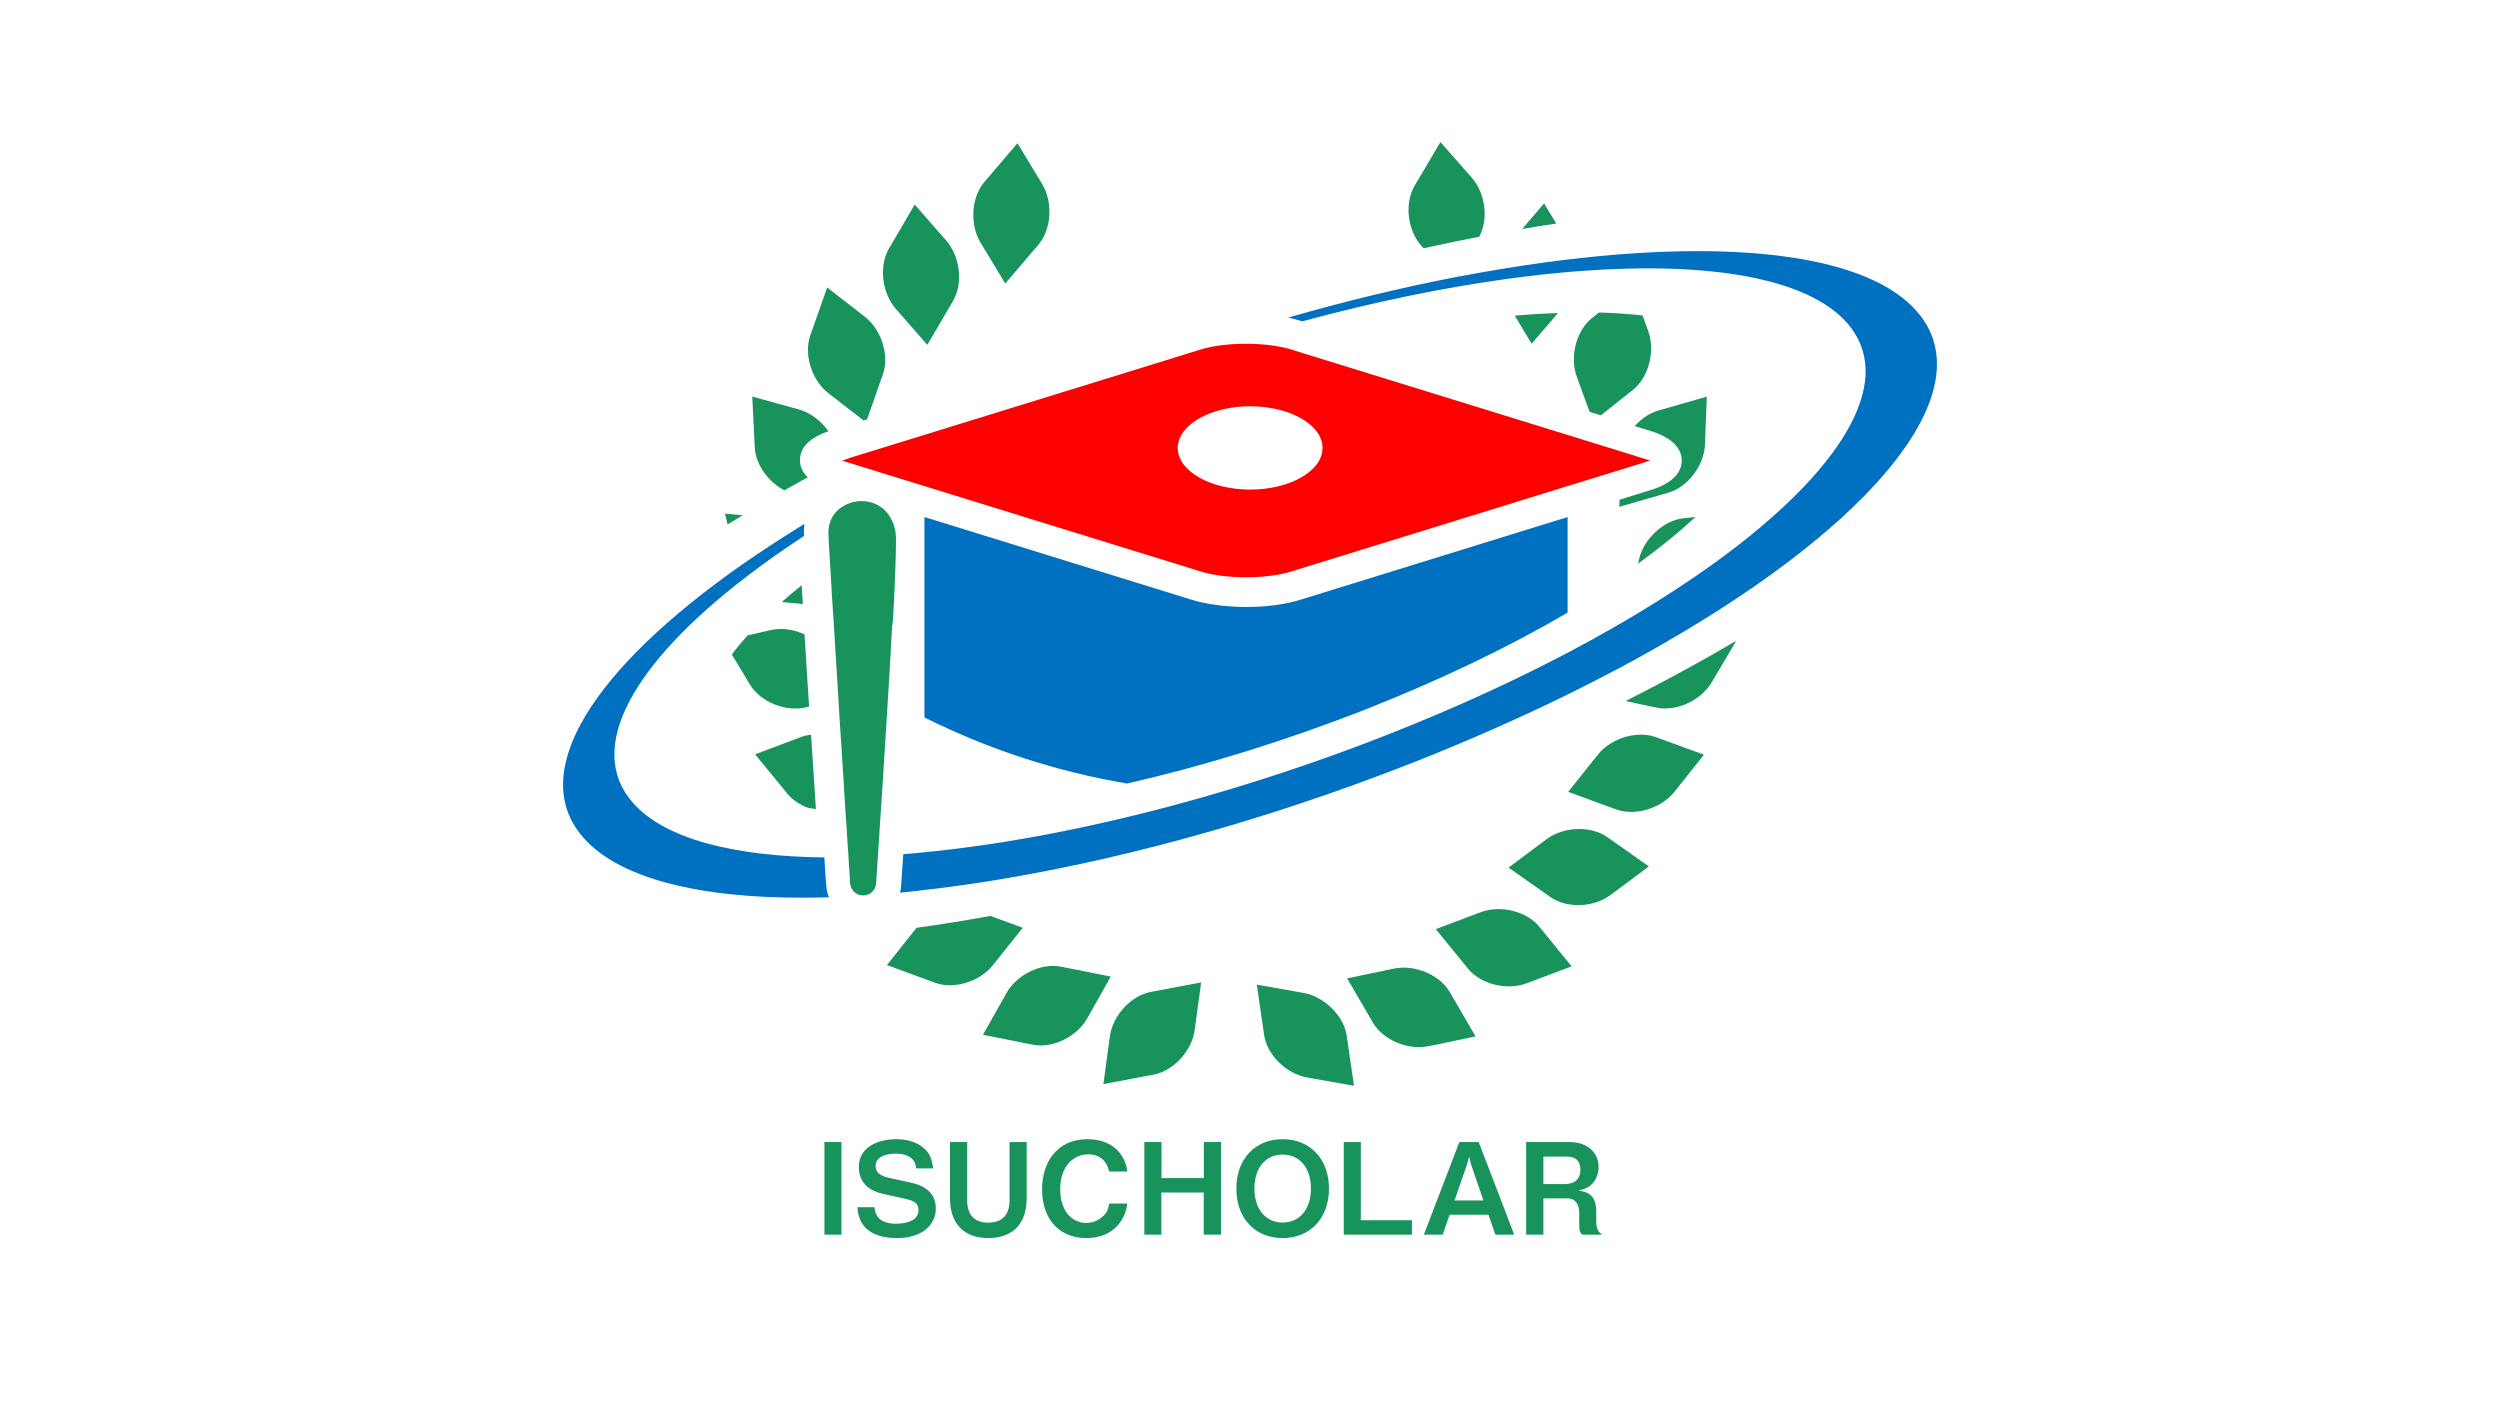 <svg width="4400" height="2475" xmlns="http://www.w3.org/2000/svg" xmlns:xlink="http://www.w3.org/1999/xlink" xml:space="preserve" overflow="hidden"><g><path d="M1451 2173 1451 2010 1481 2010 1481 2173 1451 2173Z" fill="#19935C" fill-rule="evenodd"/><path d="M1579.03 2179C1551.11 2179 1511.52 2171.44 1509 2124.67L1539.21 2124.67C1540.58 2150.8 1564.38 2153.78 1576.51 2153.78 1584.06 2153.78 1616.56 2152.87 1616.56 2129.94 1616.56 2118.02 1609.47 2113.66 1594.59 2110.23L1555.23 2101.51C1534.17 2096.93 1511.52 2085.01 1511.52 2053.83 1511.52 2018.76 1545.16 2005 1577.2 2005 1590.7 2005 1611.3 2007.52 1626.4 2021.05 1635.78 2029.53 1639.45 2037.32 1642.42 2056.35L1612.21 2056.35C1611.07 2031.82 1584.98 2030.45 1576.74 2030.45 1571.48 2030.45 1541.04 2030.91 1541.04 2052.23 1541.04 2061.62 1546.53 2068.96 1563.92 2072.86L1606.26 2082.26C1618.85 2085.01 1647 2094.64 1647 2126.5 1647.23 2156.3 1622.28 2179 1579.03 2179Z" fill="#19935C" fill-rule="evenodd"/><path d="M1739.84 2179C1696.07 2179 1672 2153.48 1672 2109.1L1672 2010 1702.25 2010 1702.25 2112.78C1702.25 2141.06 1718.07 2151.87 1739.16 2151.87 1763.68 2151.87 1776.75 2138.3 1776.75 2112.78L1776.75 2010 1807 2010 1807 2109.1C1806.77 2160.84 1775.14 2179 1739.84 2179Z" fill="#19935C" fill-rule="evenodd"/><path d="M1912.22 2179C1857.93 2179 1834 2138.42 1834 2093.49 1834 2050.39 1856.32 2005 1914.52 2005 1961.22 2005 1981.47 2035.95 1984 2061.85L1952.02 2061.85C1945.81 2031.59 1919.81 2031.59 1915.21 2031.59 1889.67 2031.59 1865.98 2052.23 1865.98 2093.03 1865.98 2131.32 1886.68 2152.41 1911.76 2152.41 1922.57 2152.41 1933.39 2148.28 1941.67 2140.26 1949.03 2133.15 1950.64 2127.42 1952.02 2118.25L1984 2118.25C1981.24 2145.76 1960.3 2179 1912.22 2179Z" fill="#19935C" fill-rule="evenodd"/><path d="M2118.52 2173 2118.52 2098.83 2044.03 2098.83 2044.03 2173 2014 2173 2014 2010 2044.25 2010 2044.25 2073.41 2118.75 2073.41 2118.75 2010 2149 2010 2149 2173 2118.52 2173Z" fill="#19935C" fill-rule="evenodd"/><path d="M2257.39 2179C2209.15 2179 2176 2144.57 2176 2092 2176 2039.2 2209.38 2005 2257.39 2005 2305.39 2005 2339 2039.2 2339 2092 2339 2144.57 2305.62 2179 2257.39 2179ZM2257.39 2032.09C2229.5 2032.09 2207.78 2053.21 2207.78 2091.77 2207.78 2130.34 2229.5 2151.68 2257.39 2151.68 2286.88 2151.68 2307.22 2128.96 2307.22 2091.77 2307.22 2054.58 2286.65 2032.09 2257.39 2032.09Z" fill="#19935C" fill-rule="evenodd"/><path d="M2365 2173 2365 2010 2395.06 2010 2395.06 2147.59 2485 2147.59 2485 2173 2365 2173Z" fill="#19935C" fill-rule="evenodd"/><path d="M2631.83 2173 2619.7 2137.97 2551.3 2137.97 2539.17 2173 2506 2173 2568.46 2010 2602.54 2010 2665 2173 2631.83 2173ZM2589.27 2050.06 2585.61 2035.87 2581.73 2050.06 2559.99 2112.79 2610.78 2112.79 2589.27 2050.06Z" fill="#19935C" fill-rule="evenodd"/><path d="M2784.77 2173C2781.32 2169.79 2779.48 2167.51 2779.48 2155.6L2779.48 2135.91C2779.48 2124.24 2775.79 2109.13 2758.3 2109.13L2716.39 2109.13 2716.39 2173 2686 2173 2686 2010 2763.13 2010C2793.75 2010 2813.55 2028.77 2813.55 2054.18 2813.55 2064.94 2809.87 2074.79 2803.42 2082.11 2797.21 2089.21 2791.68 2092.19 2777.87 2095.39 2793.75 2097.68 2809.41 2102.26 2809.41 2132.94L2809.41 2149.42C2809.41 2165.67 2815.4 2170.02 2820 2173L2784.77 2173ZM2759.22 2035.64 2716.39 2035.64 2716.39 2083.95 2754.38 2083.95C2771.19 2083.95 2781.55 2075.25 2781.55 2058.53 2781.55 2043.65 2772.8 2035.64 2759.22 2035.64Z" fill="#19935C" fill-rule="evenodd"/><path d="M1953.28 1824.47 1942 1908 2030.65 1891.25C2065.42 1884.59 2097.88 1849.48 2102.72 1812.53L2114 1729 2025.35 1745.75C1990.35 1752.41 1958.12 1787.52 1953.28 1824.47Z" fill="#19935C" fill-rule="evenodd"/><path d="M1867.11 1701.31C1832.54 1694.42 1789.51 1715.33 1771.43 1747.72L1730 1821.23 1817.89 1838.69C1852.46 1845.58 1895.49 1824.67 1913.57 1792.28L1955 1718.77 1867.11 1701.31Z" fill="#19935C" fill-rule="evenodd"/><path d="M1747.42 1698.8 1800 1632.9 1743.06 1612C1698.98 1620.04 1655.59 1627.16 1613.12 1632.9L1561 1698.57 1645.49 1729.57C1678.55 1741.74 1724.24 1727.96 1747.42 1698.8Z" fill="#19935C" fill-rule="evenodd"/><path d="M1422.62 1421.94C1427.01 1422.63 1431.39 1423.31 1436 1424 1433.23 1382.32 1430.23 1337.66 1427.47 1293 1420.78 1293.92 1414.32 1295.29 1408.1 1297.81L1329 1327.58 1385.96 1397.2C1394.95 1408.2 1408.1 1416.67 1422.62 1421.94Z" fill="#19935C" fill-rule="evenodd"/><path d="M1355.54 1109.09 1315.7 1118.3C1305.63 1129.58 1296.24 1140.85 1288 1151.9L1320.05 1205.07C1338.37 1235.45 1382.56 1253.4 1418.73 1244.88L1424 1243.73C1421.25 1199.31 1418.28 1156.04 1415.99 1116.46 1396.98 1107.71 1375 1104.49 1355.54 1109.09Z" fill="#19935C" fill-rule="evenodd"/><path d="M1307 906.906 1276 904 1280.53 923C1289.12 917.635 1297.95 912.271 1307 906.906Z" fill="#19935C" fill-rule="evenodd"/><path d="M1410.92 1030C1398.66 1039.92 1386.87 1049.62 1376 1059.54 1376.69 1059.54 1377.39 1059.77 1378.08 1059.77L1413 1063C1412.31 1051.46 1411.61 1040.38 1410.92 1030Z" fill="#19935C" fill-rule="evenodd"/><path d="M1380.54 863.001C1394.1 855.448 1407.66 847.668 1421.68 840.116 1410.88 829.817 1407.89 818.833 1407.89 809.679 1407.89 794.117 1416.63 773.063 1458 759.103 1445.36 740.795 1426.28 726.149 1405.37 720.427L1324 698 1328.37 787.48C1329.98 817.46 1352.04 848.354 1380.54 863.001Z" fill="#19935C" fill-rule="evenodd"/><path d="M1457.87 691.965 1519.84 740 1526.02 738.17 1553.92 658.798C1565.58 625.631 1551.4 580.111 1522.13 557.466L1455.81 506 1426.08 590.405C1414.42 623.801 1428.6 669.32 1457.87 691.965Z" fill="#19935C" fill-rule="evenodd"/><path d="M1632.11 607 1677.49 529.411C1695.37 498.88 1689.87 451.363 1665.34 423.357L1609.89 360 1564.51 437.589C1546.63 468.12 1552.13 515.638 1576.66 543.643L1632.11 607Z" fill="#19935C" fill-rule="evenodd"/><path d="M1769.23 499 1827.66 430.593C1850.58 403.735 1853.55 355.988 1834.31 324.08L1790.77 252 1732.34 320.407C1709.42 347.265 1706.45 395.012 1725.69 426.92L1769.23 499Z" fill="#19935C" fill-rule="evenodd"/><path d="M2294.64 1747.6 2212 1733 2224.82 1821.54C2229.86 1856.46 2263.73 1889.78 2300.36 1896.39L2383 1911 2370.18 1822.46C2364.92 1787.77 2331.04 1754.22 2294.64 1747.6Z" fill="#19935C" fill-rule="evenodd"/><path d="M2453.45 1704.69 2371 1721.91 2416.25 1799.75C2433.93 1830.29 2478.03 1848.89 2514.55 1841.31L2597 1824.09 2551.75 1746.25C2534.07 1715.71 2489.97 1697.11 2453.45 1704.69Z" fill="#19935C" fill-rule="evenodd"/><path d="M2605.75 1605.53 2527 1635.28 2583.71 1704.84C2605.98 1732.3 2652.35 1743.74 2687.25 1730.47L2766 1700.72 2709.29 1631.16C2687.02 1603.7 2640.65 1592.26 2605.75 1605.53Z" fill="#19935C" fill-rule="evenodd"/><path d="M2722.47 1476.63 2655 1526.95 2728.41 1578.64C2757.23 1599.09 2804.8 1597.48 2834.53 1575.2L2902 1524.88 2828.59 1473.19C2799.77 1452.97 2752.2 1454.58 2722.47 1476.63Z" fill="#19935C" fill-rule="evenodd"/><path d="M2812.35 1328.06 2760 1393.71 2844.49 1424.59C2877.78 1436.71 2923.47 1422.99 2946.65 1393.94L2999 1328.29 2914.51 1297.41C2881.22 1285.29 2835.53 1299.01 2812.35 1328.06Z" fill="#19935C" fill-rule="evenodd"/><path d="M3012.58 1152.71C2963.96 1180.29 2913.51 1207.42 2861 1233.86L2915.58 1245.49C2950.2 1252.78 2993.54 1232.95 3012.35 1201.26L3055 1129.23 3053.62 1129C3040.32 1136.75 3026.57 1144.73 3012.58 1152.71Z" fill="#19935C" fill-rule="evenodd"/><path d="M2884.61 984.86 2883 992C2920.88 964.59 2954.85 936.949 2984 910L2962.88 912.073C2927.76 915.989 2892.64 948.466 2884.61 984.86Z" fill="#19935C" fill-rule="evenodd"/><path d="M3004 698 2917.45 722.936C2902.48 727.283 2888.44 737.12 2877.16 749.932L2905.25 758.625C2950.36 772.58 2959.8 794.543 2959.8 810.557 2959.8 826.571 2950.36 848.533 2905.25 862.488L2850.46 879.417 2850 892 2936.55 867.064C2970.62 857.227 2999.4 819.25 3000.78 781.96L3004 698Z" fill="#19935C" fill-rule="evenodd"/><path d="M2890.93 555.27C2866.92 552.52 2841.32 550.687 2814.11 550L2801.99 559.623C2774.32 581.618 2762.43 627.67 2775.01 662.724L2797.64 724.814 2817.54 731 2874.01 686.094C2901.68 664.099 2913.57 618.047 2900.99 582.992L2890.93 555.27Z" fill="#19935C" fill-rule="evenodd"/><path d="M2666 555.576 2695.67 605 2742 551C2717.58 551.687 2692.25 553.288 2666 555.576Z" fill="#19935C" fill-rule="evenodd"/><path d="M2717.56 358 2679 403C2699.08 399.574 2719.15 396.376 2739 393.406L2717.56 358Z" fill="#19935C" fill-rule="evenodd"/><path d="M2505.6 437C2538.57 429.694 2571.08 422.844 2603.36 416.679 2620.07 386.312 2614.58 340.418 2590.54 313.018L2535.14 250 2489.58 327.175C2471.72 357.542 2476.99 404.806 2501.48 432.662L2505.6 437Z" fill="#19935C" fill-rule="evenodd"/><path d="M2098.55 1055.93 1627 910 1627 1262.67 1627 1262.67C1740.93 1319.57 1861.06 1358.35 1983.7 1379 2119.18 1348.02 2263.15 1303.74 2406.65 1247.29 2538.93 1194.98 2657.9 1137.39 2759 1078.19L2759 910 2287.45 1055.93C2261.08 1064.19 2226.93 1068.32 2193 1068.32 2159.07 1068.09 2125.14 1063.96 2098.55 1055.93Z" fill="#0070C0" fill-rule="evenodd"/><path d="M1452.59 1536.61C1452.13 1528.81 1451.44 1520.55 1450.98 1512.07 1450.98 1511.15 1450.75 1510.23 1450.75 1509.08 1289.7 1507.25 1168.98 1476.05 1113.54 1412.5 1029.46 1316.14 1114.45 1167.25 1315.59 1013.54 1346.06 990.137 1379.28 966.737 1415.02 943.336 1415.02 940.812 1414.79 938.977 1414.79 938.059 1414.79 935.077 1415.02 931.865 1415.24 928.883 1415.47 926.588 1415.7 924.294 1415.93 922 1414.1 923.147 1412.04 924.294 1410.2 925.441 1373.55 948.154 1338.96 970.866 1306.43 993.349 1044.58 1176.65 926.142 1359.27 1026.48 1473.98 1094.29 1551.53 1251.22 1585.48 1459 1579.28 1456.25 1572.86 1454.65 1565.75 1454.19 1558.41 1453.5 1551.75 1453.04 1544.41 1452.59 1536.61Z" fill="#0070C0" fill-rule="evenodd"/><path d="M3373.61 547.94C3289.27 451.434 3066.52 422.55 2779.59 454.414 2737.43 458.998 2693.88 465.187 2649.2 472.294 2623.76 476.42 2598.09 481.004 2572.19 485.818 2568.07 486.506 2563.94 487.423 2559.82 488.111 2465.63 506.449 2367.54 530.06 2267.16 558.943 2274.27 560.548 2281.14 562.152 2287.33 564.215L2291.91 565.591C2416.81 531.665 2537.59 506.908 2648.97 491.32 2695.26 484.901 2739.72 480.088 2782.57 476.878 3008.77 460.144 3181.56 489.257 3251.23 568.8 3335.8 665.536 3249.4 815.224 3046.58 969.268 3005.56 1000.44 2959.5 1031.85 2909.31 1063.02 2862.78 1091.91 2812.37 1120.79 2758.74 1148.99 2664.09 1198.73 2559.13 1246.87 2445.69 1291.57 2344.85 1331.45 2243.79 1365.84 2145.02 1394.95 1967.41 1447.22 1796.44 1482.06 1645.42 1498.1 1626.63 1500.17 1608.06 1501.77 1589.73 1503.38 1588.35 1525.15 1586.98 1543.72 1586.06 1558.39 1585.83 1562.75 1585.15 1567.1 1584 1571 1597.06 1569.85 1610.13 1568.48 1623.19 1566.87 1848.92 1541.43 2114.08 1478.62 2382.67 1381.43 2418.19 1368.59 2453.48 1355.29 2489 1341.31 2584.57 1303.49 2674.86 1263.6 2758.51 1222.57 2798.39 1202.85 2836.89 1182.91 2873.78 1162.97 2907.01 1144.86 2938.64 1126.52 2969.35 1108.18 3316.09 900.04 3488.43 679.29 3373.61 547.94Z" fill="#0070C0" fill-rule="evenodd"/><path d="M1572.16 1082.58C1574 1048.46 1575.39 1018.01 1576.08 993.736 1576.31 988.928 1576.31 984.12 1576.54 979.769 1576.77 968.779 1577 959.62 1577 952.064 1577 950.461 1577 949.088 1577 947.714 1577 947.256 1577 946.798 1577 946.34 1577 945.424 1577 944.508 1576.77 943.363 1576.77 942.905 1576.77 942.219 1576.54 941.761 1576.54 940.845 1576.31 940.158 1576.31 939.242 1576.31 938.784 1576.08 938.097 1576.08 937.639 1576.08 936.952 1575.85 936.036 1575.85 935.349 1575.85 934.892 1575.62 934.205 1575.62 933.747 1575.39 933.06 1575.39 932.373 1575.16 931.686 1574.92 931.228 1574.92 930.541 1574.69 930.083 1574.46 929.396 1574.46 928.709 1574.23 928.023 1574 927.565 1574 926.878 1573.77 926.42 1573.54 925.733 1573.31 925.046 1573.31 924.588 1573.31 924.359 1573.08 924.13 1573.08 923.901 1573.08 923.901 1573.08 923.901 1573.08 923.901 1573.08 923.672 1572.85 923.443 1572.85 923.214 1572.62 922.527 1572.39 922.069 1572.16 921.382 1571.93 920.925 1571.7 920.467 1571.47 920.009 1571.23 919.322 1571 918.864 1570.77 918.177 1570.54 917.719 1570.31 917.261 1570.08 916.803 1569.85 916.345 1569.62 915.658 1569.39 915.2 1569.16 914.742 1568.93 914.284 1568.7 913.827 1568.47 913.369 1568.24 912.682 1567.78 912.224 1567.55 911.766 1567.31 911.308 1567.08 910.85 1566.85 910.392 1566.39 909.934 1566.16 909.247 1565.93 908.789 1565.7 908.331 1565.47 908.102 1565.24 907.644 1564.78 907.186 1564.55 906.729 1564.32 906.271 1564.09 906.042 1563.62 905.584 1563.39 905.126 1562.93 904.668 1562.7 904.21 1562.47 903.752 1562.01 903.523 1561.78 903.065 1561.32 902.607 1561.09 902.149 1560.63 901.691 1560.4 901.233 1559.93 901.004 1559.7 900.546 1559.24 900.089 1559.01 899.631 1558.55 899.402 1558.32 899.173 1557.86 898.715 1557.63 898.486 1557.17 898.028 1556.94 897.799 1556.48 897.341 1556.24 897.112 1555.78 896.654 1555.55 896.425 1555.09 895.967 1554.86 895.738 1554.4 895.28 1553.94 895.051 1553.71 894.822 1553.25 894.364 1552.79 894.135 1552.32 893.677 1552.09 893.448 1551.63 893.219 1551.4 892.99 1550.94 892.762 1550.48 892.533 1550.02 892.075 1549.56 891.846 1549.1 891.617 1548.86 891.388 1548.4 891.159 1547.94 890.93 1547.48 890.701 1547.02 890.243 1546.56 890.014 1546.33 889.785 1545.87 889.556 1545.41 889.327 1544.94 889.098 1544.48 888.869 1544.02 888.64 1543.56 888.411 1543.33 888.182 1542.87 887.953 1542.41 887.724 1541.95 887.495 1541.48 887.266 1541.02 887.037 1540.79 887.037 1540.33 886.808 1539.87 886.579 1539.41 886.35 1538.95 886.121 1538.49 886.121 1538.03 885.893 1537.56 885.664 1537.1 885.435 1536.64 885.435 1536.18 885.206 1535.72 885.206 1535.26 884.977 1534.8 884.748 1534.34 884.748 1533.87 884.519 1533.41 884.29 1532.95 884.29 1532.49 884.061 1532.03 883.832 1531.57 883.832 1531.11 883.603 1530.65 883.603 1530.18 883.374 1529.72 883.374 1529.26 883.374 1528.8 883.145 1528.34 883.145 1527.88 883.145 1527.42 882.916 1526.96 882.916 1526.49 882.916 1526.03 882.687 1525.57 882.687 1525.11 882.687 1524.65 882.458 1524.19 882.458 1523.73 882.458 1523.27 882.229 1522.8 882.229 1522.34 882.229 1521.88 882.229 1521.42 882 1520.96 882 1520.5 882 1520.04 882 1519.58 882 1519.11 882 1518.65 882 1518.19 882 1517.73 882 1517.27 882 1517.04 882 1516.81 882 1516.58 882 1516.58 882 1516.58 882 1516.58 882 1516.58 882 1516.58 882 1516.35 882 1516.12 882 1515.89 882 1515.66 882 1515.19 882 1514.73 882 1514.27 882 1513.81 882 1513.35 882 1512.89 882 1512.43 882 1511.97 882 1511.5 882 1511.04 882 1510.58 882 1510.12 882.229 1509.66 882.229 1509.2 882.229 1508.74 882.458 1508.28 882.458 1507.81 882.687 1507.35 882.687 1506.89 882.687 1506.43 882.916 1505.97 882.916 1505.51 882.916 1505.05 883.145 1504.59 883.145 1504.12 883.145 1503.66 883.374 1503.2 883.374 1502.74 883.374 1502.28 883.603 1501.82 883.603 1501.36 883.603 1500.9 883.832 1500.43 883.832 1499.97 884.061 1499.51 884.061 1499.05 884.29 1498.59 884.519 1498.13 884.519 1497.9 884.748 1497.44 884.977 1496.97 884.977 1496.51 885.206 1496.05 885.435 1495.59 885.435 1495.36 885.664 1494.9 885.893 1494.44 885.893 1493.98 886.121 1493.52 886.35 1493.05 886.35 1492.82 886.579 1492.36 886.808 1491.9 887.037 1491.44 887.037 1490.98 887.266 1490.75 887.495 1490.29 887.495 1489.83 887.724 1489.36 887.953 1488.9 888.182 1488.44 888.411 1488.21 888.64 1487.75 888.869 1487.52 889.098 1487.29 889.098 1486.83 889.327 1486.6 889.327 1486.6 889.556 1486.37 889.556 1485.91 889.785 1485.67 890.014 1485.21 890.243 1484.75 890.472 1484.29 890.701 1484.06 890.93 1483.6 891.159 1483.37 891.388 1482.91 891.617 1482.91 891.617 1482.68 891.617 1482.68 891.617 1482.22 891.846 1481.98 892.075 1481.52 892.304 1481.06 892.533 1480.83 892.762 1480.37 892.99 1479.91 893.219 1479.68 893.677 1479.22 893.906 1478.99 894.135 1478.53 894.364 1478.29 894.593 1477.83 894.822 1477.6 895.28 1477.14 895.509 1476.91 895.738 1476.45 895.967 1476.22 896.425 1475.76 896.654 1475.53 897.112 1475.07 897.341 1474.84 897.57 1474.37 897.799 1474.14 898.257 1473.68 898.715 1473.45 898.944 1472.99 899.402 1472.76 899.631 1472.3 900.089 1472.07 900.317 1471.84 900.775 1471.38 901.004 1471.15 901.462 1470.91 901.691 1470.68 902.149 1470.22 902.378 1469.99 902.836 1469.53 903.065 1469.3 903.523 1469.07 903.752 1468.84 904.21 1468.61 904.439 1468.38 904.897 1467.92 905.355 1467.69 905.584 1467.46 906.042 1467.22 906.271 1466.99 906.729 1466.76 907.186 1466.53 907.644 1466.07 908.102 1465.84 908.56 1465.61 908.789 1465.38 909.247 1465.15 909.705 1464.92 910.163 1464.69 910.621 1464.46 911.079 1464.23 911.308 1464 911.766 1463.77 912.224 1463.53 912.682 1463.3 913.14 1463.3 913.14 1463.3 913.14 1463.3 913.14 1463.3 913.14 1463.3 913.14 1463.3 913.14 1463.07 913.598 1462.84 913.827 1462.84 914.284 1462.61 914.742 1462.38 915.2 1462.15 915.887 1461.92 916.345 1461.92 916.574 1461.69 917.032 1461.46 917.49 1461.23 918.177 1461.23 918.635 1461 919.093 1461 919.551 1460.77 919.78 1460.54 920.238 1460.54 920.925 1460.31 921.382 1460.08 921.84 1460.08 922.298 1459.84 922.527 1459.61 922.985 1459.61 923.672 1459.38 924.359 1459.38 924.817 1459.15 925.275 1459.15 925.733 1458.92 926.42 1458.92 926.878 1458.92 927.565 1458.92 928.023 1458.69 928.48 1458.69 928.938 1458.69 929.625 1458.46 930.312 1458.46 930.999 1458.46 931.457 1458.46 931.686 1458.23 932.144 1458.23 932.831 1458 933.747 1458 934.434 1458 934.663 1458 935.12 1458 935.349 1458 936.494 1458 937.639 1458 938.784 1458 943.363 1459.15 965.115 1461.23 997.858 1461.23 997.858 1461.23 997.858 1461.23 997.858 1461.92 1009.31 1462.61 1022.13 1463.53 1036.1 1463.53 1037.7 1463.77 1039.53 1463.77 1041.13 1464 1043.88 1464 1046.63 1464.23 1049.38 1464.46 1052.81 1464.69 1056.24 1464.92 1059.68 1465.15 1061.97 1465.15 1064.03 1465.38 1066.32 1465.61 1071.13 1466.07 1076.16 1466.3 1081.2 1466.53 1083.03 1466.53 1084.87 1466.76 1086.7 1466.99 1090.36 1467.22 1094.25 1467.46 1097.92 1468.38 1111.2 1469.3 1125.16 1469.99 1139.36 1470.22 1143.48 1470.45 1147.6 1470.68 1151.72 1470.91 1153.78 1470.91 1155.85 1471.15 1157.91 1471.15 1159.28 1471.38 1160.88 1471.38 1162.26 1471.61 1167.06 1472.07 1171.87 1472.3 1176.68 1472.76 1183.09 1473.22 1189.27 1473.45 1195.69 1473.68 1197.75 1473.68 1200.04 1473.91 1202.1 1474.37 1210.57 1475.07 1219.27 1475.53 1227.97 1475.53 1229.57 1475.76 1231.4 1475.76 1233.01 1475.76 1233.47 1475.76 1233.92 1475.76 1234.38 1476.22 1243.08 1476.91 1251.78 1477.37 1260.48 1478.06 1271.24 1478.76 1282.24 1479.45 1293 1479.45 1294.14 1479.68 1295.06 1479.68 1296.2 1479.91 1299.41 1480.14 1302.61 1480.37 1305.82 1480.6 1307.88 1480.6 1310.17 1480.83 1312.23 1481.29 1318.64 1481.75 1325.05 1481.98 1331.46 1482.22 1333.75 1482.22 1336.04 1482.45 1338.1 1482.68 1342.22 1482.91 1346.35 1483.14 1350.24 1483.37 1352.53 1483.37 1354.59 1483.6 1356.88 1484.06 1362.83 1484.29 1368.78 1484.75 1374.51 1484.75 1374.74 1484.75 1374.97 1484.75 1375.2 1484.98 1379.09 1485.21 1382.98 1485.44 1386.87 1485.67 1390.77 1485.91 1394.89 1486.14 1398.78 1486.37 1402.67 1486.6 1406.56 1486.83 1410.46 1487.06 1415.27 1487.52 1419.84 1487.75 1424.42 1487.75 1425.34 1487.98 1426.48 1487.98 1427.4 1487.98 1427.4 1487.98 1427.63 1487.98 1427.63 1488.44 1433.12 1488.67 1438.62 1489.13 1443.89 1489.36 1447.55 1489.59 1450.98 1489.83 1454.42 1490.06 1457.85 1490.29 1461.29 1490.52 1464.72 1490.52 1466.32 1490.75 1468.16 1490.75 1469.76 1490.98 1473.19 1491.21 1476.4 1491.44 1479.61 1491.44 1480.06 1491.44 1480.29 1491.44 1480.75 1491.67 1485.1 1491.9 1489.45 1492.36 1493.57 1492.59 1496.55 1492.82 1499.53 1493.05 1502.5 1493.05 1504.33 1493.28 1505.94 1493.28 1507.54 1493.28 1508.68 1493.52 1509.83 1493.52 1510.97 1493.52 1512.35 1493.75 1513.72 1493.75 1515.1 1493.98 1517.84 1494.21 1520.36 1494.21 1522.88 1495.13 1535.47 1495.82 1546.23 1496.28 1554.71 1496.28 1556.31 1496.51 1557.68 1496.97 1559.06 1497.44 1560.89 1498.13 1562.49 1499.05 1564.09 1499.97 1565.7 1500.9 1567.07 1502.05 1568.44 1504.35 1570.96 1507.35 1573.02 1510.58 1574.4 1511.97 1574.86 1513.35 1575.31 1514.73 1575.54 1514.96 1575.54 1515.42 1575.54 1515.66 1575.77 1516.81 1576 1517.96 1576 1519.11 1576 1520.73 1576 1522.11 1575.77 1523.5 1575.54 1524.19 1575.31 1524.88 1575.31 1525.57 1575.08 1529.03 1574.17 1532.26 1572.34 1534.8 1569.82 1538.95 1565.93 1541.72 1560.66 1541.95 1554.71 1542.87 1542.57 1543.79 1525.86 1545.17 1505.71 1545.17 1505.71 1545.17 1505.71 1545.17 1505.71 1546.1 1491.05 1547.25 1474.8 1548.4 1456.94 1548.86 1448.47 1549.56 1439.76 1550.02 1430.84L1550.02 1430.84C1550.25 1427.63 1550.48 1424.65 1550.71 1421.45 1550.94 1418.24 1551.17 1415.04 1551.4 1411.83 1551.63 1408.17 1551.86 1404.5 1552.09 1400.84 1552.32 1397.63 1552.55 1394.2 1552.79 1390.77 1553.02 1386.87 1553.25 1383.21 1553.48 1379.32 1553.71 1374.51 1554.17 1369.47 1554.4 1364.66 1554.86 1358.48 1555.09 1352.07 1555.55 1345.66 1556.71 1326.65 1558.09 1306.96 1559.24 1287.27 1560.86 1259.57 1562.7 1231.86 1564.32 1204.39 1564.55 1200.49 1564.78 1196.6 1565.01 1192.71 1565.47 1184.92 1565.93 1177.14 1566.39 1169.58 1566.62 1165.69 1566.85 1162.03 1567.08 1158.13 1567.55 1150.58 1568.01 1143.02 1568.24 1135.7 1568.93 1124.48 1569.39 1113.72 1570.08 1102.95 1571.47 1096.31 1571.7 1089.44 1572.16 1082.58Z" fill="#19935C" fill-rule="evenodd"/><path d="M1486.81 809.187C1485.44 809.645 1484.06 810.103 1482.92 810.562 1482.69 810.562 1482.23 810.791 1482 810.791 1482.23 810.791 1482.69 811.02 1482.92 811.02 1483.6 811.249 1484.52 811.478 1485.21 811.708 1485.67 811.937 1486.13 811.937 1486.81 812.166L1567.28 837.144 1586.08 842.873 1626.88 855.476 1668.38 868.309 2114.03 1006.03C2156.67 1019.32 2229.11 1019.32 2271.75 1006.03L2758.89 855.476 2862.28 823.624 2899.19 812.166C2901.02 811.708 2902.62 811.02 2904 810.562 2902.62 810.103 2901.02 809.416 2899.19 808.958L2863.88 797.958 2298.11 623.112 2271.75 614.862C2239.65 605.009 2190.59 602.488 2150.25 607.529 2136.95 609.133 2124.57 611.654 2114.03 614.862L1945.07 667.11 1495.53 805.979 1486.81 809.187ZM2112.19 735.399C2135.12 722.795 2166.06 715.004 2200.22 715.004 2238.73 715.004 2273.35 724.857 2296.73 740.44 2315.99 753.273 2327.68 770.001 2327.68 788.334 2327.68 828.894 2270.6 861.664 2200.22 861.664 2129.84 861.664 2072.76 828.894 2072.76 788.334 2072.99 767.48 2088.12 748.69 2112.19 735.399Z" fill="#FF0000" fill-rule="evenodd"/></g></svg>
